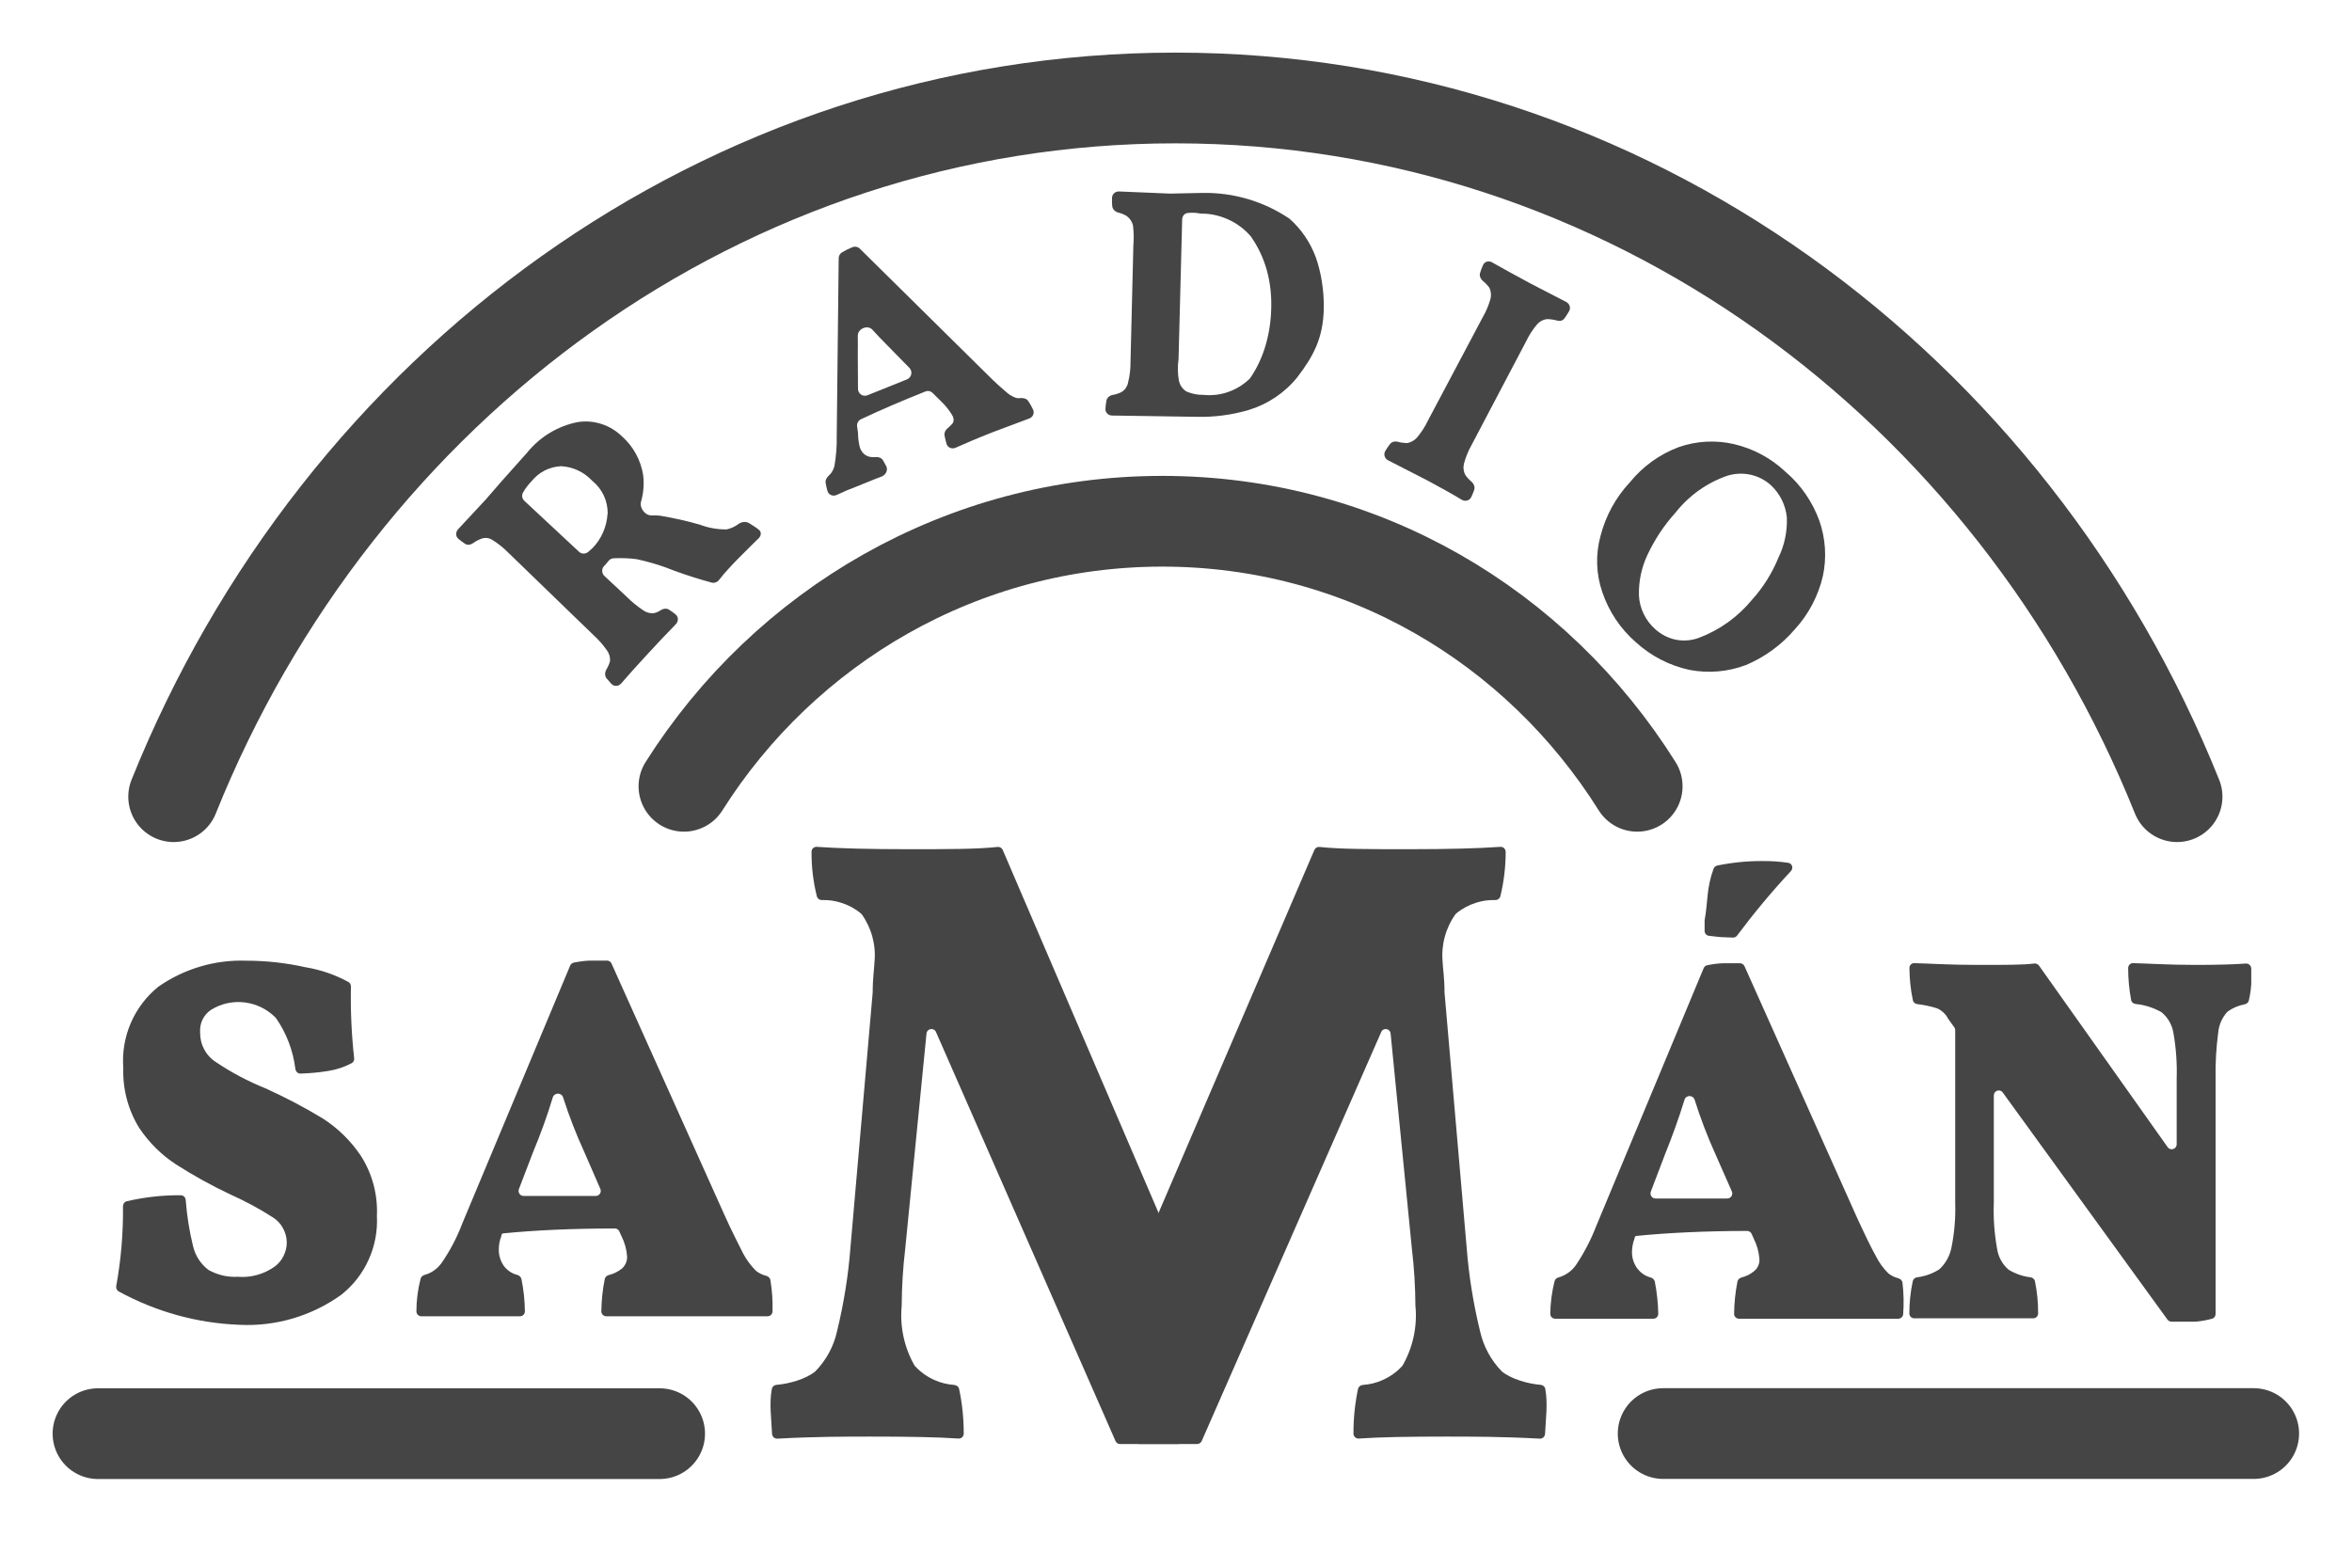 <svg width="24" height="16" viewBox="0 0 24 16" fill="none" xmlns="http://www.w3.org/2000/svg">
<path d="M1 14.632H6.731M16.971 14.631H22.997M16.706 8.025C15.68 6.39 13.901 5.32 11.86 5.32C9.82 5.32 8.012 6.39 6.979 8.025M22.215 8.131C20.533 3.941 16.59 1 11.994 1C7.398 1 3.455 3.941 1.772 8.131" stroke="#454545" stroke-width="0.926" stroke-linecap="round"/>
<path d="M19.42 13.413C19.418 13.439 19.396 13.459 19.37 13.459C19.222 13.459 18.963 13.459 18.597 13.459C18.175 13.459 17.889 13.459 17.744 13.459C17.717 13.459 17.694 13.436 17.695 13.408C17.696 13.298 17.708 13.188 17.729 13.08C17.733 13.059 17.751 13.043 17.771 13.038C17.819 13.026 17.864 13.004 17.902 12.971C17.92 12.956 17.933 12.938 17.942 12.916C17.951 12.895 17.955 12.872 17.953 12.849C17.948 12.777 17.928 12.707 17.896 12.643L17.874 12.593C17.865 12.575 17.847 12.563 17.828 12.563C17.395 12.564 17.017 12.582 16.698 12.614C16.688 12.615 16.68 12.623 16.68 12.633C16.68 12.636 16.68 12.638 16.679 12.641C16.662 12.683 16.654 12.729 16.653 12.775C16.651 12.838 16.672 12.9 16.71 12.95C16.731 12.976 16.756 12.998 16.785 13.015C16.803 13.025 16.823 13.033 16.843 13.038C16.864 13.044 16.882 13.06 16.886 13.081C16.907 13.189 16.919 13.298 16.921 13.408C16.921 13.436 16.899 13.459 16.871 13.459C16.748 13.459 16.563 13.459 16.319 13.459C16.124 13.459 15.974 13.459 15.869 13.459C15.842 13.459 15.819 13.437 15.819 13.409C15.821 13.297 15.835 13.185 15.863 13.076C15.867 13.057 15.883 13.043 15.902 13.038C15.972 13.018 16.034 12.976 16.078 12.916C16.163 12.79 16.234 12.654 16.289 12.511L17.384 9.882C17.39 9.867 17.403 9.856 17.418 9.852C17.473 9.84 17.528 9.833 17.583 9.831H17.755C17.775 9.831 17.793 9.843 17.801 9.861L18.944 12.416C19.028 12.6 19.094 12.735 19.142 12.821C19.175 12.886 19.217 12.945 19.269 12.996C19.298 13.019 19.332 13.036 19.367 13.045C19.39 13.05 19.41 13.068 19.413 13.091C19.426 13.198 19.428 13.306 19.42 13.413ZM17.625 12.232C17.662 12.232 17.687 12.194 17.672 12.16L17.505 11.781C17.423 11.6 17.352 11.414 17.292 11.224C17.276 11.174 17.204 11.174 17.189 11.224C17.131 11.412 17.064 11.598 16.99 11.781L16.845 12.162C16.833 12.196 16.857 12.232 16.893 12.232H17.625ZM17.394 9.402C17.394 9.399 17.394 9.396 17.394 9.393C17.43 9.195 17.411 9.069 17.486 8.865C17.492 8.85 17.506 8.838 17.522 8.834C17.674 8.803 17.828 8.787 17.983 8.788C18.072 8.787 18.16 8.793 18.247 8.806C18.287 8.811 18.302 8.86 18.275 8.89C18.08 9.099 17.897 9.319 17.726 9.548C17.715 9.562 17.7 9.57 17.683 9.569C17.546 9.564 17.587 9.568 17.439 9.551C17.413 9.549 17.394 9.527 17.394 9.5V9.402Z" fill="#454545"/>
<path d="M22.916 9.834C22.946 9.832 22.972 9.856 22.972 9.886C22.972 9.939 22.972 9.993 22.972 10.045C22.968 10.101 22.96 10.157 22.947 10.212C22.942 10.232 22.925 10.246 22.905 10.25C22.843 10.262 22.785 10.286 22.734 10.322C22.731 10.324 22.728 10.326 22.726 10.329C22.674 10.387 22.642 10.46 22.635 10.538C22.614 10.694 22.605 10.851 22.608 11.009V13.411C22.608 13.433 22.594 13.453 22.572 13.459C22.518 13.474 22.462 13.484 22.405 13.489C22.342 13.489 22.259 13.489 22.158 13.489C22.142 13.489 22.127 13.481 22.117 13.468L20.436 11.15C20.407 11.11 20.345 11.131 20.345 11.181V12.278C20.339 12.434 20.351 12.59 20.378 12.743C20.39 12.826 20.431 12.902 20.493 12.956C20.495 12.958 20.497 12.96 20.5 12.961C20.567 13.001 20.641 13.027 20.719 13.036C20.741 13.039 20.761 13.055 20.765 13.077C20.787 13.185 20.798 13.295 20.797 13.405C20.797 13.433 20.775 13.455 20.747 13.455C20.603 13.455 20.407 13.455 20.16 13.455C19.874 13.455 19.666 13.455 19.533 13.455C19.506 13.455 19.483 13.433 19.483 13.405C19.483 13.294 19.495 13.184 19.518 13.076C19.523 13.054 19.542 13.038 19.564 13.036C19.642 13.026 19.716 13 19.784 12.958C19.786 12.957 19.788 12.955 19.791 12.953C19.852 12.896 19.895 12.82 19.912 12.737C19.943 12.586 19.956 12.432 19.951 12.278V10.514C19.951 10.504 19.948 10.493 19.941 10.484L19.878 10.396C19.854 10.349 19.814 10.312 19.766 10.291C19.7 10.27 19.632 10.256 19.564 10.248C19.542 10.246 19.523 10.23 19.519 10.208C19.496 10.1 19.485 9.99 19.484 9.879C19.484 9.851 19.506 9.829 19.534 9.83C19.674 9.833 19.89 9.848 20.181 9.848C20.479 9.848 20.646 9.848 20.756 9.834C20.775 9.831 20.794 9.839 20.806 9.855L22.119 11.708C22.148 11.749 22.211 11.728 22.211 11.678V11.009C22.216 10.853 22.205 10.697 22.178 10.544C22.165 10.462 22.123 10.387 22.06 10.334C22.058 10.332 22.055 10.331 22.053 10.329C21.973 10.284 21.884 10.256 21.794 10.247C21.77 10.245 21.75 10.229 21.746 10.205C21.726 10.098 21.716 9.989 21.716 9.879C21.717 9.851 21.739 9.829 21.766 9.83C21.914 9.833 22.126 9.848 22.405 9.848C22.624 9.848 22.794 9.843 22.916 9.834Z" fill="#454545"/>
<path d="M1.212 13.181C1.193 13.17 1.182 13.148 1.186 13.126C1.235 12.857 1.258 12.584 1.255 12.311C1.255 12.287 1.271 12.265 1.294 12.26C1.475 12.218 1.66 12.197 1.845 12.199C1.872 12.199 1.893 12.22 1.895 12.247C1.907 12.406 1.932 12.564 1.97 12.719C1.993 12.816 2.048 12.901 2.127 12.961C2.218 13.012 2.322 13.037 2.427 13.031C2.56 13.042 2.693 13.005 2.803 12.927C2.842 12.898 2.873 12.861 2.894 12.817C2.916 12.773 2.927 12.725 2.926 12.676C2.925 12.627 2.912 12.579 2.888 12.536C2.865 12.492 2.831 12.456 2.791 12.429C2.65 12.338 2.502 12.258 2.349 12.19C2.159 12.1 1.974 11.998 1.796 11.884C1.647 11.787 1.519 11.66 1.42 11.511C1.307 11.328 1.251 11.115 1.258 10.899C1.246 10.742 1.273 10.584 1.335 10.44C1.398 10.295 1.494 10.169 1.615 10.071C1.88 9.886 2.196 9.793 2.517 9.805C2.719 9.805 2.921 9.828 3.118 9.872C3.271 9.897 3.419 9.948 3.555 10.022C3.571 10.031 3.581 10.049 3.581 10.068C3.576 10.313 3.587 10.558 3.614 10.802C3.616 10.822 3.606 10.842 3.588 10.851C3.514 10.891 3.433 10.917 3.35 10.93C3.256 10.946 3.161 10.954 3.066 10.957C3.04 10.958 3.018 10.937 3.014 10.91C2.991 10.724 2.924 10.546 2.817 10.392C2.816 10.39 2.814 10.388 2.812 10.386C2.727 10.3 2.617 10.246 2.498 10.231C2.378 10.216 2.257 10.242 2.154 10.306C2.116 10.331 2.087 10.365 2.067 10.405C2.047 10.446 2.039 10.491 2.042 10.536C2.041 10.596 2.055 10.657 2.084 10.71C2.112 10.764 2.154 10.809 2.205 10.841C2.363 10.947 2.531 11.036 2.707 11.107C2.907 11.197 3.102 11.299 3.29 11.413C3.446 11.512 3.58 11.643 3.684 11.799C3.799 11.98 3.856 12.194 3.846 12.41C3.854 12.564 3.825 12.718 3.761 12.858C3.698 12.998 3.602 13.12 3.482 13.215C3.179 13.432 2.813 13.54 2.442 13.521C2.012 13.505 1.591 13.388 1.212 13.181Z" fill="#454545"/>
<path d="M7.883 13.385C7.882 13.412 7.86 13.434 7.833 13.434C7.682 13.434 7.425 13.434 7.058 13.434C6.63 13.434 6.338 13.434 6.186 13.434C6.158 13.434 6.136 13.411 6.136 13.383C6.138 13.272 6.149 13.162 6.171 13.054C6.175 13.033 6.193 13.018 6.213 13.013C6.262 13.001 6.308 12.978 6.348 12.946C6.365 12.93 6.378 12.911 6.387 12.89C6.396 12.869 6.4 12.846 6.399 12.823C6.394 12.751 6.374 12.681 6.342 12.617L6.319 12.567C6.311 12.549 6.293 12.537 6.273 12.538C5.838 12.538 5.458 12.556 5.134 12.588C5.125 12.589 5.117 12.597 5.117 12.607C5.117 12.61 5.117 12.612 5.116 12.615C5.099 12.658 5.09 12.703 5.09 12.749C5.088 12.812 5.108 12.874 5.144 12.924C5.179 12.968 5.226 12.999 5.279 13.012C5.299 13.018 5.317 13.034 5.321 13.055C5.343 13.163 5.355 13.273 5.356 13.383C5.357 13.411 5.334 13.434 5.306 13.434C5.185 13.434 4.999 13.434 4.751 13.434C4.555 13.434 4.403 13.434 4.298 13.434C4.271 13.434 4.249 13.411 4.249 13.384C4.249 13.271 4.264 13.159 4.292 13.05C4.297 13.031 4.313 13.018 4.332 13.012C4.402 12.993 4.463 12.95 4.506 12.89C4.593 12.764 4.664 12.628 4.718 12.485L5.818 9.855C5.824 9.84 5.837 9.829 5.853 9.825C5.907 9.814 5.963 9.806 6.018 9.804H6.194C6.214 9.804 6.232 9.815 6.24 9.834L7.388 12.39C7.47 12.574 7.536 12.697 7.584 12.795C7.619 12.86 7.663 12.919 7.714 12.97C7.744 12.994 7.779 13.011 7.815 13.02C7.838 13.025 7.857 13.041 7.861 13.064C7.879 13.17 7.886 13.278 7.883 13.385ZM6.079 12.206C6.116 12.206 6.141 12.168 6.126 12.134L5.961 11.755C5.878 11.574 5.806 11.388 5.745 11.198C5.729 11.149 5.657 11.15 5.641 11.199C5.584 11.388 5.517 11.573 5.441 11.755L5.295 12.136C5.282 12.17 5.307 12.206 5.342 12.206H6.079Z" fill="#454545"/>
<path d="M14.19 10.549C14.185 10.496 14.115 10.485 14.094 10.533L12.262 14.708C12.253 14.726 12.235 14.738 12.215 14.738H11.625C11.597 14.738 11.574 14.715 11.574 14.687V12.968C11.574 12.961 11.575 12.954 11.578 12.947L13.412 8.675C13.421 8.654 13.443 8.641 13.465 8.644C13.671 8.667 13.979 8.667 14.38 8.667C14.774 8.667 15.084 8.659 15.31 8.643C15.338 8.641 15.363 8.663 15.364 8.693C15.364 8.846 15.346 8.998 15.31 9.147C15.304 9.171 15.281 9.187 15.256 9.186C15.191 9.184 15.126 9.193 15.063 9.213C14.989 9.236 14.92 9.273 14.859 9.323C14.856 9.326 14.853 9.329 14.851 9.332C14.75 9.473 14.704 9.648 14.721 9.821C14.721 9.867 14.74 9.975 14.74 10.129L14.966 12.733C14.988 13.02 15.034 13.304 15.102 13.584C15.137 13.741 15.214 13.884 15.326 13.998C15.424 14.076 15.59 14.123 15.722 14.134C15.744 14.136 15.764 14.152 15.768 14.174C15.796 14.325 15.773 14.478 15.766 14.632C15.765 14.662 15.74 14.685 15.712 14.683C15.333 14.662 15.015 14.662 14.758 14.662C14.376 14.662 14.079 14.667 13.865 14.682C13.836 14.684 13.811 14.661 13.811 14.632C13.81 14.479 13.826 14.326 13.857 14.177C13.862 14.153 13.883 14.137 13.906 14.135C13.976 14.13 14.044 14.114 14.108 14.085C14.183 14.052 14.251 14.004 14.306 13.944C14.309 13.941 14.311 13.938 14.313 13.935C14.418 13.751 14.464 13.538 14.443 13.326C14.442 13.132 14.43 12.938 14.407 12.745L14.19 10.549Z" fill="#454545"/>
<path d="M9.454 10.549C9.459 10.496 9.53 10.485 9.551 10.533L11.383 14.708C11.391 14.726 11.409 14.738 11.429 14.738H12.02C12.048 14.738 12.07 14.715 12.07 14.687V12.968C12.07 12.961 12.069 12.954 12.066 12.947L10.232 8.675C10.223 8.654 10.202 8.641 10.179 8.644C9.973 8.667 9.666 8.667 9.265 8.667C8.87 8.667 8.561 8.659 8.335 8.643C8.306 8.641 8.281 8.663 8.281 8.693C8.28 8.846 8.298 8.998 8.335 9.147C8.341 9.171 8.363 9.187 8.388 9.186C8.453 9.184 8.519 9.193 8.581 9.213C8.656 9.236 8.725 9.273 8.785 9.323C8.788 9.326 8.791 9.329 8.794 9.332C8.894 9.473 8.941 9.648 8.923 9.821C8.923 9.867 8.905 9.975 8.905 10.129L8.678 12.733C8.656 13.02 8.61 13.304 8.542 13.584C8.508 13.741 8.43 13.884 8.318 13.998C8.22 14.076 8.054 14.123 7.923 14.134C7.9 14.136 7.881 14.152 7.876 14.174C7.848 14.325 7.871 14.478 7.878 14.632C7.879 14.662 7.904 14.685 7.933 14.683C8.312 14.662 8.629 14.662 8.887 14.662C9.268 14.662 9.565 14.667 9.78 14.682C9.809 14.684 9.834 14.661 9.834 14.632C9.834 14.479 9.819 14.326 9.787 14.177C9.782 14.153 9.762 14.137 9.738 14.135C9.669 14.13 9.6 14.114 9.536 14.085C9.461 14.052 9.394 14.004 9.338 13.944C9.335 13.941 9.333 13.938 9.331 13.935C9.226 13.751 9.181 13.538 9.201 13.326C9.202 13.132 9.214 12.938 9.237 12.745L9.454 10.549Z" fill="#454545"/>
<path d="M10.542 4.182C10.558 4.217 10.539 4.258 10.503 4.271L10.14 4.407C9.971 4.473 9.842 4.529 9.75 4.57C9.714 4.586 9.671 4.569 9.659 4.531C9.65 4.502 9.643 4.473 9.638 4.443C9.634 4.416 9.647 4.39 9.667 4.373C9.685 4.358 9.702 4.342 9.718 4.324C9.723 4.318 9.728 4.31 9.729 4.302C9.731 4.293 9.731 4.283 9.73 4.274C9.728 4.26 9.723 4.247 9.715 4.235C9.689 4.193 9.659 4.153 9.624 4.117L9.517 4.011C9.497 3.991 9.468 3.985 9.442 3.996C9.203 4.091 8.987 4.184 8.787 4.278C8.758 4.291 8.742 4.321 8.746 4.352L8.755 4.416C8.755 4.468 8.762 4.52 8.775 4.57C8.802 4.641 8.856 4.673 8.935 4.665C8.965 4.662 8.995 4.673 9.01 4.698C9.022 4.718 9.033 4.738 9.044 4.759C9.064 4.801 9.036 4.85 8.993 4.865C8.927 4.888 8.845 4.925 8.744 4.964C8.674 4.99 8.606 5.019 8.539 5.051C8.502 5.069 8.457 5.053 8.444 5.013C8.436 4.986 8.43 4.958 8.425 4.929C8.42 4.9 8.436 4.873 8.458 4.853C8.466 4.846 8.474 4.837 8.481 4.828C8.497 4.806 8.509 4.781 8.515 4.754C8.532 4.656 8.54 4.557 8.538 4.458L8.558 2.636C8.558 2.609 8.573 2.585 8.596 2.573L8.644 2.547L8.696 2.524C8.722 2.512 8.753 2.518 8.774 2.538L10.075 3.823C10.157 3.905 10.219 3.96 10.262 3.996C10.291 4.024 10.327 4.046 10.365 4.06C10.369 4.061 10.373 4.062 10.377 4.063C10.388 4.064 10.399 4.064 10.409 4.063C10.441 4.06 10.476 4.067 10.493 4.094C10.512 4.122 10.528 4.151 10.542 4.182ZM9.255 3.872C9.303 3.852 9.315 3.79 9.279 3.754L9.036 3.506C8.99 3.46 8.946 3.414 8.903 3.366C8.855 3.311 8.751 3.354 8.753 3.428C8.754 3.491 8.754 3.554 8.753 3.616L8.755 3.968C8.755 4.018 8.805 4.053 8.852 4.034L9.255 3.872Z" fill="#454545"/>
<path d="M13.158 2.232C13.278 2.338 13.369 2.472 13.425 2.622C13.48 2.773 13.512 2.969 13.508 3.15C13.502 3.45 13.403 3.634 13.238 3.85C13.11 4.009 12.937 4.125 12.743 4.184C12.569 4.235 12.389 4.259 12.208 4.254L11.347 4.241C11.308 4.241 11.277 4.209 11.28 4.171C11.282 4.143 11.285 4.116 11.29 4.089C11.296 4.057 11.325 4.035 11.357 4.03C11.387 4.025 11.416 4.015 11.443 4.002C11.461 3.991 11.476 3.977 11.488 3.96C11.499 3.943 11.508 3.924 11.511 3.904C11.529 3.832 11.537 3.759 11.536 3.685L11.565 2.501C11.571 2.434 11.569 2.366 11.561 2.299C11.551 2.261 11.528 2.227 11.496 2.204C11.47 2.189 11.442 2.177 11.413 2.17C11.38 2.162 11.351 2.136 11.349 2.101C11.347 2.074 11.346 2.047 11.347 2.021C11.347 1.982 11.38 1.953 11.418 1.954L11.94 1.976L12.268 1.969C12.584 1.963 12.895 2.054 13.158 2.232ZM12.748 3.869C12.751 3.866 12.754 3.863 12.757 3.859C12.902 3.649 12.967 3.392 12.972 3.139C12.978 2.868 12.911 2.623 12.763 2.412C12.699 2.338 12.62 2.279 12.531 2.239C12.444 2.2 12.35 2.179 12.255 2.18C12.25 2.18 12.245 2.179 12.24 2.178C12.2 2.171 12.159 2.169 12.118 2.174C12.086 2.178 12.064 2.206 12.063 2.239L12.026 3.666C12.015 3.74 12.017 3.815 12.03 3.889C12.036 3.911 12.045 3.932 12.058 3.95C12.072 3.969 12.088 3.984 12.107 3.996C12.161 4.019 12.22 4.031 12.278 4.03C12.365 4.039 12.452 4.029 12.534 4C12.613 3.972 12.686 3.928 12.748 3.869Z" fill="#454545"/>
<path d="M15.209 3.05C15.218 3.015 15.215 2.977 15.201 2.944C15.199 2.939 15.197 2.935 15.194 2.931C15.175 2.907 15.154 2.885 15.13 2.866C15.108 2.847 15.095 2.818 15.102 2.789C15.11 2.76 15.121 2.732 15.133 2.705C15.149 2.669 15.192 2.658 15.226 2.678C15.321 2.732 15.449 2.803 15.611 2.89L15.982 3.082C16.016 3.1 16.031 3.142 16.011 3.176C16.005 3.188 15.997 3.199 15.99 3.21C15.981 3.226 15.971 3.241 15.959 3.255C15.941 3.276 15.912 3.279 15.886 3.271C15.853 3.262 15.819 3.257 15.785 3.257C15.747 3.261 15.711 3.28 15.686 3.309C15.641 3.361 15.603 3.42 15.573 3.483L15.017 4.54C14.983 4.6 14.957 4.663 14.939 4.73C14.934 4.749 14.932 4.77 14.935 4.79C14.937 4.811 14.943 4.83 14.953 4.848C14.97 4.873 14.991 4.896 15.014 4.915C15.039 4.937 15.054 4.97 15.042 5.002C15.034 5.026 15.024 5.05 15.013 5.073C14.995 5.111 14.949 5.121 14.915 5.1C14.826 5.046 14.711 4.982 14.568 4.905L14.164 4.698C14.129 4.68 14.115 4.636 14.136 4.602C14.15 4.578 14.166 4.555 14.184 4.532C14.202 4.508 14.235 4.501 14.265 4.509C14.293 4.517 14.322 4.521 14.352 4.522C14.356 4.522 14.361 4.522 14.365 4.521C14.401 4.513 14.434 4.494 14.459 4.466C14.504 4.413 14.541 4.355 14.571 4.292L15.133 3.232C15.166 3.175 15.191 3.114 15.209 3.05Z" fill="#454545"/>
<path d="M16.35 6.043C16.286 5.858 16.28 5.658 16.332 5.469C16.385 5.264 16.487 5.077 16.631 4.923C16.762 4.761 16.934 4.637 17.128 4.564C17.31 4.5 17.507 4.489 17.695 4.533C17.89 4.579 18.071 4.675 18.218 4.814C18.375 4.947 18.494 5.12 18.565 5.315C18.628 5.496 18.641 5.691 18.601 5.879C18.554 6.081 18.456 6.268 18.317 6.42C18.181 6.58 18.01 6.705 17.817 6.787C17.633 6.857 17.432 6.874 17.239 6.837C17.036 6.793 16.848 6.696 16.694 6.556C16.536 6.419 16.417 6.242 16.35 6.043ZM17.335 6.51C17.546 6.431 17.733 6.297 17.877 6.122C17.992 5.995 18.083 5.849 18.148 5.69C18.21 5.563 18.239 5.421 18.233 5.279C18.22 5.152 18.161 5.035 18.067 4.949C18.007 4.896 17.935 4.86 17.858 4.844C17.78 4.828 17.7 4.832 17.624 4.856C17.417 4.928 17.234 5.058 17.098 5.231C16.98 5.361 16.883 5.508 16.809 5.667C16.749 5.796 16.72 5.936 16.724 6.078C16.727 6.144 16.744 6.208 16.773 6.267C16.801 6.326 16.842 6.379 16.891 6.422C16.95 6.476 17.023 6.513 17.101 6.529C17.179 6.544 17.26 6.538 17.335 6.51Z" fill="#454545"/>
<path d="M7.409 5.403C7.414 5.403 7.419 5.403 7.424 5.401C7.465 5.391 7.503 5.372 7.536 5.348C7.568 5.324 7.614 5.32 7.647 5.341C7.681 5.363 7.717 5.384 7.746 5.409C7.771 5.43 7.767 5.467 7.744 5.491C7.611 5.624 7.452 5.772 7.337 5.919C7.319 5.942 7.29 5.953 7.262 5.946C7.146 5.915 7.018 5.875 6.878 5.824L6.795 5.792C6.698 5.757 6.598 5.729 6.497 5.707C6.418 5.697 6.339 5.694 6.26 5.698C6.241 5.699 6.223 5.708 6.211 5.723L6.176 5.765L6.166 5.775C6.137 5.803 6.138 5.851 6.168 5.879L6.393 6.089C6.446 6.142 6.503 6.189 6.565 6.23C6.598 6.253 6.638 6.263 6.677 6.257C6.7 6.251 6.721 6.242 6.74 6.229C6.766 6.212 6.8 6.205 6.826 6.222C6.85 6.237 6.873 6.253 6.894 6.271C6.925 6.296 6.924 6.343 6.896 6.371C6.81 6.458 6.712 6.563 6.6 6.684C6.491 6.802 6.41 6.892 6.339 6.975C6.313 7.006 6.267 7.009 6.239 6.98C6.222 6.961 6.205 6.942 6.189 6.923C6.168 6.896 6.172 6.858 6.19 6.829C6.204 6.806 6.215 6.781 6.223 6.755C6.224 6.751 6.225 6.746 6.225 6.742C6.227 6.704 6.215 6.666 6.192 6.636C6.152 6.579 6.106 6.527 6.054 6.48L5.185 5.639C5.137 5.59 5.084 5.548 5.026 5.512C5.01 5.501 4.991 5.494 4.971 5.491C4.952 5.489 4.932 5.491 4.913 5.498C4.883 5.509 4.854 5.524 4.828 5.543C4.803 5.561 4.771 5.566 4.745 5.55C4.722 5.534 4.699 5.518 4.678 5.5C4.648 5.475 4.648 5.431 4.674 5.402L4.955 5.1L5.12 4.91L5.377 4.622C5.508 4.459 5.691 4.348 5.895 4.308C5.976 4.295 6.059 4.302 6.137 4.327C6.215 4.352 6.286 4.395 6.345 4.452C6.462 4.555 6.539 4.696 6.563 4.85C6.574 4.942 6.566 5.034 6.541 5.121C6.524 5.184 6.582 5.261 6.646 5.26C6.675 5.259 6.704 5.26 6.734 5.263C6.871 5.286 7.008 5.316 7.142 5.355C7.227 5.387 7.318 5.404 7.409 5.403ZM6.2 5.247C6.2 5.247 6.201 5.247 6.201 5.247C6.202 5.182 6.189 5.118 6.162 5.059C6.135 5.001 6.096 4.951 6.047 4.91C6.044 4.908 6.041 4.906 6.039 4.903C5.957 4.816 5.844 4.764 5.725 4.758C5.666 4.761 5.609 4.776 5.556 4.803C5.504 4.83 5.458 4.869 5.421 4.915C5.388 4.949 5.359 4.987 5.336 5.029C5.321 5.056 5.328 5.089 5.35 5.111L5.908 5.631C5.934 5.656 5.974 5.656 6.002 5.633L6.047 5.593C6.137 5.5 6.191 5.377 6.199 5.247C6.199 5.247 6.2 5.247 6.2 5.247Z" fill="#454545"/>
</svg>
